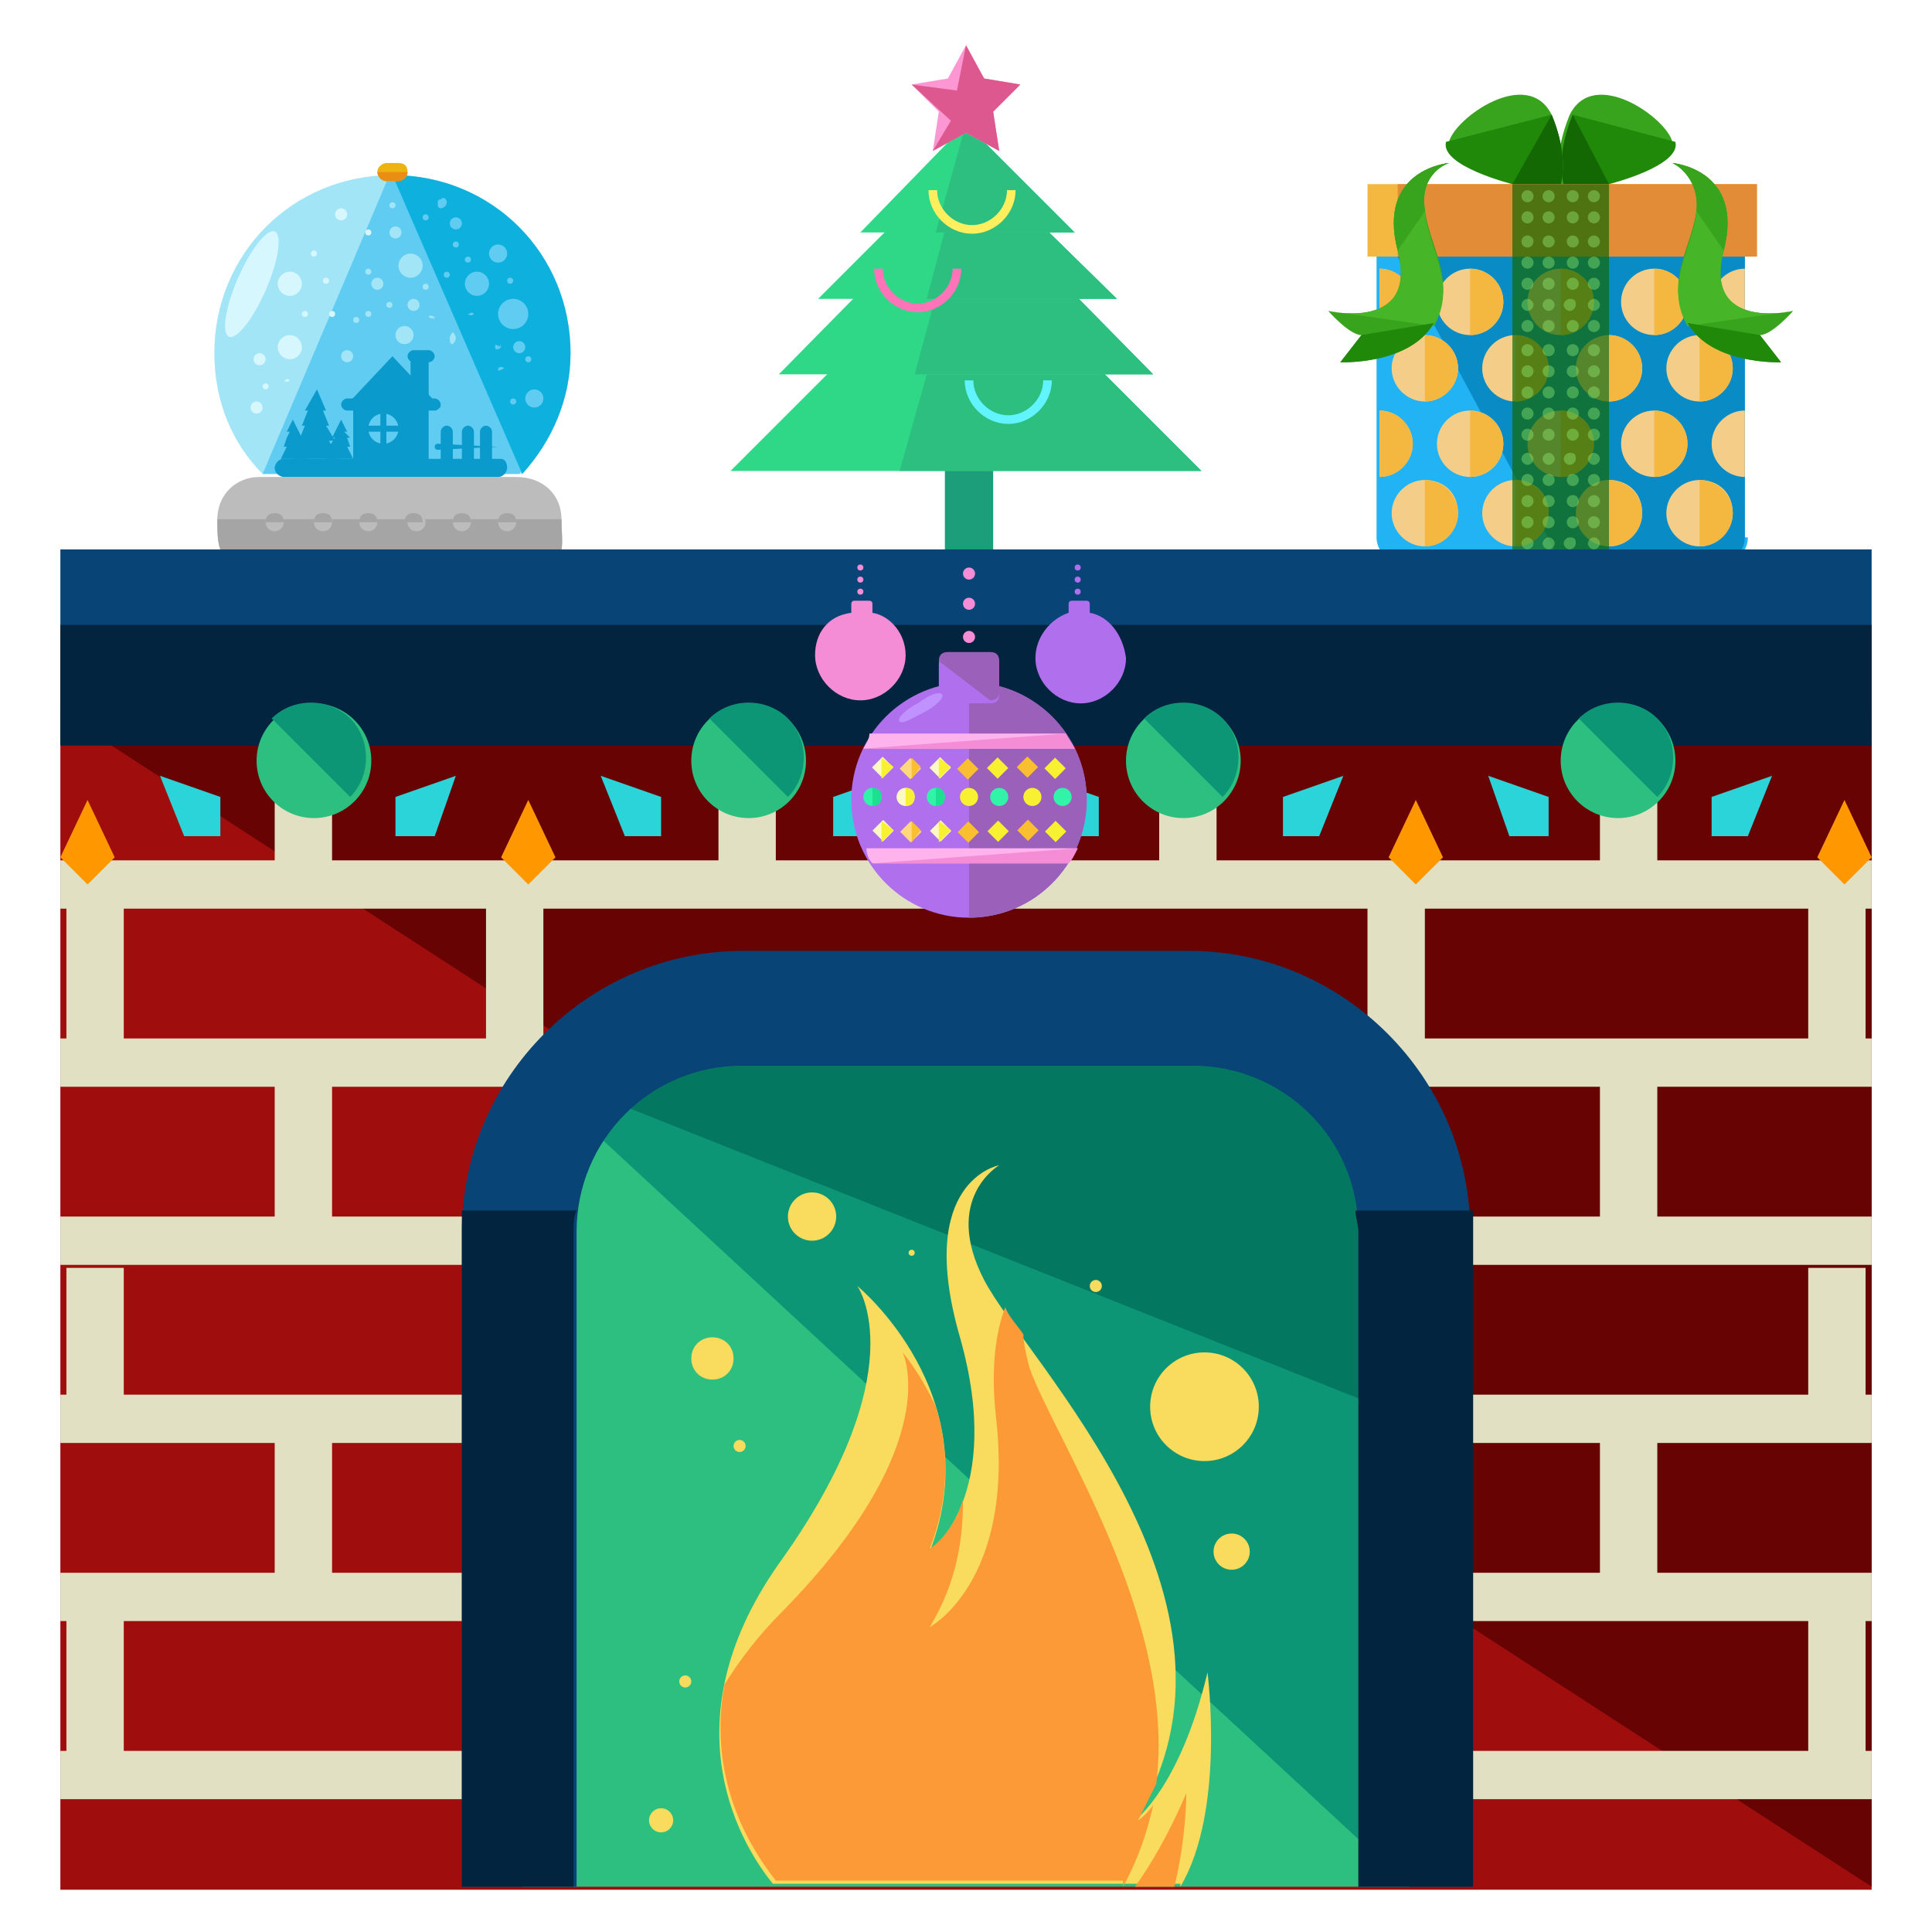 <?xml version="1.0" encoding="utf-8"?>
<!-- Generator: Adobe Illustrator 16.0.0, SVG Export Plug-In . SVG Version: 6.00 Build 0)  -->
<!DOCTYPE svg PUBLIC "-//W3C//DTD SVG 1.1//EN" "http://www.w3.org/Graphics/SVG/1.1/DTD/svg11.dtd">
<svg version="1.1" id="Layer_1" xmlns="http://www.w3.org/2000/svg" xmlns:xlink="http://www.w3.org/1999/xlink" x="0px" y="0px"
	 width="64px" height="64px" viewBox="0 0 64 64" enable-background="new 0 0 64 64" xml:space="preserve">
<g>
	<rect x="2" y="23.6" fill="#A00D0D" width="60" height="39"/>
	<polyline fill="#680303" points="2,23.6 62,23.6 62,62.5 	"/>
	<rect x="2" y="28.5" fill="#E2E0C3" width="60" height="1.6"/>
	<rect x="44.2" y="34.4" fill="#E2E0C3" width="17.8" height="1.6"/>
	<rect x="47.2" y="40.3" fill="#E2E0C3" width="14.8" height="1.6"/>
	<rect x="45.9" y="46.2" fill="#E2E0C3" width="16.1" height="1.6"/>
	<rect x="47.4" y="52.1" fill="#E2E0C3" width="14.6" height="1.6"/>
	<rect x="45.8" y="58" fill="#E2E0C3" width="16.2" height="1.6"/>
	<rect x="2" y="34.4" fill="#E2E0C3" width="17.8" height="1.6"/>
	<rect x="2" y="40.3" fill="#E2E0C3" width="13.7" height="1.6"/>
	<rect x="2" y="46.2" fill="#E2E0C3" width="14.4" height="1.6"/>
	<rect x="2" y="52.1" fill="#E2E0C3" width="15.5" height="1.6"/>
	<rect x="2" y="58" fill="#E2E0C3" width="15.7" height="1.6"/>
	<g>
		<g>
			<rect x="31.3" y="14.2" fill="#1B9E79" width="1.6" height="4.3"/>
			<g>
				<polygon fill="#2ED887" points="39.8,15.6 32,7.8 24.2,15.6 				"/>
				<polygon fill="#2CBF7F" points="39.8,15.6 32,7.8 29.8,15.6 				"/>
			</g>
			<g>
				<polygon fill="#2ED887" points="38.2,12.4 32,6.1 25.8,12.4 				"/>
				<polygon fill="#2CBF7F" points="38.2,12.4 32,6.1 30.3,12.4 				"/>
			</g>
			<g>
				<polygon fill="#2ED887" points="37,9.9 32,5 27.1,9.9 				"/>
				<polygon fill="#2CBF7F" points="37,9.9 32,5 30.7,9.9 				"/>
			</g>
			<g>
				<polygon fill="#2ED887" points="35.6,7.7 32,4.1 28.5,7.7 				"/>
				<polygon fill="#2CBF7F" points="35.6,7.7 32,4.1 31,7.7 				"/>
			</g>
			<path fill="#1B9E79" d="M34.5,18.6c0,0.2-1.1,0.1-2.5,0.1c-1.4,0-2.5,0.1-2.5-0.1c0-0.2,1.1-0.3,2.5-0.3
				C33.4,18.2,34.5,18.4,34.5,18.6z"/>
		</g>
		<polygon fill="#FC97D3" points="32,1.5 32.6,2.6 33.8,2.8 32.9,3.7 33.1,5 32,4.4 30.9,5 31.1,3.7 30.2,2.8 31.4,2.6 		"/>
		<polygon fill="#DD588E" points="32,1.5 32.6,2.6 33.8,2.8 32.9,3.7 33.1,5 32,4.4 30.9,5 31.5,4 30.2,2.8 31.7,3 		"/>
		<path fill="none" stroke="#FF73B9" stroke-width="0.286" stroke-miterlimit="10" d="M31.7,8.9c0,0.7-0.6,1.3-1.3,1.3
			c-0.7,0-1.3-0.6-1.3-1.3"/>
		<path fill="none" stroke="#FFEF5F" stroke-width="0.286" stroke-miterlimit="10" d="M33.5,6.3c0,0.7-0.6,1.3-1.3,1.3
			c-0.7,0-1.3-0.6-1.3-1.3"/>
		<path fill="none" stroke="#61F4FF" stroke-width="0.286" stroke-miterlimit="10" d="M34.7,12.6c0,0.7-0.6,1.3-1.3,1.3
			c-0.7,0-1.3-0.6-1.3-1.3"/>
	</g>
	<g>
		<g>
			<g>
				<g>
					<path fill="#38A31D" d="M53.2,6.1c0,0,2.4-0.6,2.2-1.4c-0.2-0.8-2.6-2.5-3.4-0.9c-0.7,1.7-0.2,2.6-0.2,2.6l1.5,0.1L53.2,6.1z"
						/>
					<path fill="#20890A" d="M52.1,3.8c-0.7,1.7-0.2,2.6-0.2,2.6l1.5,0.1l-0.1-0.4c0,0,2.4-0.6,2.2-1.4"/>
					<path fill="#136804" d="M52.1,3.8c-0.7,1.7-0.2,2.6-0.2,2.6l1.5,0.1l-0.1-0.4"/>
				</g>
				<g>
					<path fill="#38A31D" d="M50.2,6.1c0,0-2.4-0.6-2.2-1.4c0.2-0.8,2.6-2.5,3.4-0.9c0.7,1.7,0.2,2.6,0.2,2.6l-1.5,0.1L50.2,6.1z"/>
					<path fill="#20890A" d="M51.4,3.8c0.7,1.7,0.2,2.6,0.2,2.6l-1.5,0.1l0-0.4c0,0-2.4-0.6-2.2-1.4"/>
					<path fill="#136804" d="M51.4,3.8c0.7,1.7,0.2,2.6,0.2,2.6l-1.5,0.1l0-0.4"/>
				</g>
			</g>
			<g>
				<path fill="#21B3F4" d="M57.9,17.8c0,0.5-0.4,0.8-0.8,0.8H46.4c-0.5,0-0.8-0.4-0.8-0.8V7.2c0-0.5,0.4-0.8,0.8-0.8H57
					c0.5,0,0.8,0.4,0.8,0.8V17.8z"/>
				<path fill="#098CC6" d="M45.6,7.2c0-0.5,0.4-0.8,0.8-0.8H57c0.5,0,0.8,0.4,0.8,0.8v10.6c0,0.5-0.4,0.8-0.8,0.8h-5.3"/>
				<g>
					<g>
						<path fill="#F4CE89" d="M45.7,8.9c0.6,0,1.1,0.5,1.1,1.1c0,0.6-0.5,1.1-1.1,1.1"/>
						<circle fill="#F4CE89" cx="48.7" cy="10" r="1.1"/>
						<circle fill="#F4CE89" cx="51.7" cy="10" r="1.1"/>
						<circle fill="#F4CE89" cx="54.8" cy="10" r="1.1"/>
						<path fill="#F4CE89" d="M57.8,11.1c-0.6,0-1.1-0.5-1.1-1.1c0-0.6,0.5-1.1,1.1-1.1"/>
					</g>
					<g>
						<path fill="#F4B840" d="M45.7,8.9c0.6,0,1.1,0.5,1.1,1.1c0,0.6-0.5,1.1-1.1,1.1"/>
						<path fill="#F4B840" d="M48.7,8.9c0.6,0,1.1,0.5,1.1,1.1c0,0.6-0.5,1.1-1.1,1.1"/>
						<path fill="#F4B840" d="M51.7,8.9c0.6,0,1.1,0.5,1.1,1.1c0,0.6-0.5,1.1-1.1,1.1"/>
						<path fill="#F4B840" d="M54.8,8.9c0.6,0,1.1,0.5,1.1,1.1c0,0.6-0.5,1.1-1.1,1.1"/>
					</g>
				</g>
				<g>
					<g>
						<path fill="#F4CE89" d="M48.3,12.2c0,0.6-0.5,1.1-1.1,1.1s-1.1-0.5-1.1-1.1c0-0.6,0.5-1.1,1.1-1.1S48.3,11.6,48.3,12.2z"/>
						<path fill="#F4CE89" d="M51.3,12.2c0,0.6-0.5,1.1-1.1,1.1c-0.6,0-1.1-0.5-1.1-1.1c0-0.6,0.5-1.1,1.1-1.1
							C50.8,11.1,51.3,11.6,51.3,12.2z"/>
						<path fill="#F4CE89" d="M54.4,12.2c0,0.6-0.5,1.1-1.1,1.1c-0.6,0-1.1-0.5-1.1-1.1c0-0.6,0.5-1.1,1.1-1.1
							C53.9,11.1,54.4,11.6,54.4,12.2z"/>
						<path fill="#F4CE89" d="M57.4,12.2c0,0.6-0.5,1.1-1.1,1.1c-0.6,0-1.1-0.5-1.1-1.1c0-0.6,0.5-1.1,1.1-1.1
							C56.9,11.1,57.4,11.6,57.4,12.2z"/>
					</g>
					<g>
						<path fill="#F4B840" d="M47.2,11.1c0.6,0,1.1,0.5,1.1,1.1c0,0.6-0.5,1.1-1.1,1.1"/>
						<path fill="#F4B840" d="M50.2,11.1c0.6,0,1.1,0.5,1.1,1.1c0,0.6-0.5,1.1-1.1,1.1"/>
						<path fill="#F4B840" d="M53.3,11.1c0.6,0,1.1,0.5,1.1,1.1c0,0.6-0.5,1.1-1.1,1.1"/>
						<path fill="#F4B840" d="M56.3,11.1c0.6,0,1.1,0.5,1.1,1.1c0,0.6-0.5,1.1-1.1,1.1"/>
					</g>
				</g>
				<g>
					<g>
						<path fill="#F4CE89" d="M45.7,13.6c0.6,0,1.1,0.5,1.1,1.1c0,0.6-0.5,1.1-1.1,1.1"/>
						<circle fill="#F4CE89" cx="48.7" cy="14.7" r="1.1"/>
						<circle fill="#F4CE89" cx="51.7" cy="14.7" r="1.1"/>
						<circle fill="#F4CE89" cx="54.8" cy="14.7" r="1.1"/>
						<path fill="#F4CE89" d="M57.8,15.8c-0.6,0-1.1-0.5-1.1-1.1c0-0.6,0.5-1.1,1.1-1.1"/>
					</g>
					<g>
						<path fill="#F4B840" d="M45.7,13.6c0.6,0,1.1,0.5,1.1,1.1c0,0.6-0.5,1.1-1.1,1.1"/>
						<path fill="#F4B840" d="M48.7,13.6c0.6,0,1.1,0.5,1.1,1.1c0,0.6-0.5,1.1-1.1,1.1"/>
						<path fill="#F4B840" d="M51.7,13.6c0.6,0,1.1,0.5,1.1,1.1c0,0.6-0.5,1.1-1.1,1.1"/>
						<path fill="#F4B840" d="M54.8,13.6c0.6,0,1.1,0.5,1.1,1.1c0,0.6-0.5,1.1-1.1,1.1"/>
					</g>
				</g>
				<g>
					<g>
						<path fill="#F4CE89" d="M48.3,17c0,0.6-0.5,1.1-1.1,1.1s-1.1-0.5-1.1-1.1c0-0.6,0.5-1.1,1.1-1.1S48.3,16.3,48.3,17z"/>
						<path fill="#F4CE89" d="M51.3,17c0,0.6-0.5,1.1-1.1,1.1c-0.6,0-1.1-0.5-1.1-1.1c0-0.6,0.5-1.1,1.1-1.1
							C50.8,15.9,51.3,16.3,51.3,17z"/>
						<path fill="#F4CE89" d="M54.4,17c0,0.6-0.5,1.1-1.1,1.1c-0.6,0-1.1-0.5-1.1-1.1c0-0.6,0.5-1.1,1.1-1.1
							C53.9,15.9,54.4,16.3,54.4,17z"/>
						<path fill="#F4CE89" d="M57.4,17c0,0.6-0.5,1.1-1.1,1.1c-0.6,0-1.1-0.5-1.1-1.1c0-0.6,0.5-1.1,1.1-1.1
							C56.9,15.9,57.4,16.3,57.4,17z"/>
					</g>
					<g>
						<path fill="#F4B840" d="M47.2,15.9c0.6,0,1.1,0.5,1.1,1.1c0,0.6-0.5,1.1-1.1,1.1"/>
						<path fill="#F4B840" d="M50.2,15.9c0.6,0,1.1,0.5,1.1,1.1c0,0.6-0.5,1.1-1.1,1.1"/>
						<path fill="#F4B840" d="M53.3,15.9c0.6,0,1.1,0.5,1.1,1.1c0,0.6-0.5,1.1-1.1,1.1"/>
						<path fill="#F4B840" d="M56.3,15.9c0.6,0,1.1,0.5,1.1,1.1c0,0.6-0.5,1.1-1.1,1.1"/>
					</g>
				</g>
				<rect x="45.3" y="6.1" fill="#F4B840" width="12.9" height="2.4"/>
				<rect x="46.3" y="6.1" fill="#E28C37" width="11.9" height="2.4"/>
			</g>
			<rect x="50.1" y="6.1" opacity="0.7" fill="#136804" width="3.2" height="12.6"/>
			<g>
				<g>
					<path fill="#38A31D" d="M55.4,5.4c0,0,2.4,0.2,1.7,2.9c-0.7,2.7,2.3,2,2.3,2s-0.7,0.8-1.1,0.8l0.7,0.9c0,0-2.3,0.1-3.1-1.3
						c-0.8-1.4,0.2-2.6,0.3-3.8C56.4,5.7,55.4,5.4,55.4,5.4z"/>
					<path fill="#47B528" d="M55.9,10.8c-0.8-1.4,0.2-2.6,0.3-3.8c0.1-1.2-0.8-1.6-0.8-1.6s2.4,0.2,1.7,2.9c-0.7,2.7,2.3,2,2.3,2"/>
					<path fill="#38A31D" d="M56.2,7c0.1-1.2-0.8-1.6-0.8-1.6s2.4,0.2,1.7,2.9"/>
					<path fill="#20890A" d="M58.3,11.1l0.7,0.9c0,0-2.3,0.1-3.1-1.3"/>
				</g>
				<g>
					<path fill="#38A31D" d="M48,5.4c0,0-2.4,0.2-1.7,2.9c0.7,2.7-2.3,2-2.3,2s0.7,0.8,1.1,0.8l-0.7,0.9c0,0,2.3,0.1,3.1-1.3
						c0.8-1.4-0.2-2.6-0.3-3.8C47,5.7,48,5.4,48,5.4z"/>
					<path fill="#47B528" d="M47.5,10.8c0.8-1.4-0.2-2.6-0.3-3.8C47,5.7,48,5.4,48,5.4s-2.4,0.2-1.7,2.9c0.7,2.7-2.3,2-2.3,2"/>
					<path fill="#38A31D" d="M47.2,7C47,5.7,48,5.4,48,5.4s-2.4,0.2-1.7,2.9"/>
					<path fill="#20890A" d="M45.1,11.1l-0.7,0.9c0,0,2.3,0.1,3.1-1.3"/>
				</g>
			</g>
		</g>
		<g opacity="0.4">
			<g>
				<circle fill="#91ED77" cx="50.6" cy="6.5" r="0.2"/>
				<circle fill="#91ED77" cx="51.3" cy="6.5" r="0.2"/>
				<circle fill="#91ED77" cx="52.1" cy="6.5" r="0.2"/>
				<circle fill="#91ED77" cx="52.8" cy="6.5" r="0.2"/>
			</g>
			<g>
				<circle fill="#91ED77" cx="50.6" cy="7.2" r="0.2"/>
				<circle fill="#91ED77" cx="51.3" cy="7.2" r="0.2"/>
				<circle fill="#91ED77" cx="52.1" cy="7.2" r="0.2"/>
				<circle fill="#91ED77" cx="52.8" cy="7.2" r="0.2"/>
			</g>
			<g>
				<circle fill="#91ED77" cx="50.6" cy="8" r="0.2"/>
				<circle fill="#91ED77" cx="51.3" cy="8" r="0.2"/>
				<circle fill="#91ED77" cx="52.1" cy="8" r="0.2"/>
				<circle fill="#91ED77" cx="52.8" cy="8" r="0.2"/>
			</g>
			<g>
				<circle fill="#91ED77" cx="50.6" cy="8.7" r="0.2"/>
				<circle fill="#91ED77" cx="51.3" cy="8.7" r="0.2"/>
				<circle fill="#91ED77" cx="52.1" cy="8.7" r="0.2"/>
				<circle fill="#91ED77" cx="52.8" cy="8.7" r="0.2"/>
			</g>
			<g>
				<circle fill="#91ED77" cx="50.6" cy="9.4" r="0.2"/>
				<circle fill="#91ED77" cx="51.3" cy="9.4" r="0.2"/>
				<circle fill="#91ED77" cx="52.1" cy="9.4" r="0.2"/>
				<circle fill="#91ED77" cx="52.8" cy="9.4" r="0.2"/>
			</g>
			<g>
				<path fill="#91ED77" d="M50.8,10.1c0,0.1-0.1,0.2-0.2,0.2c-0.1,0-0.2-0.1-0.2-0.2c0-0.1,0.1-0.2,0.2-0.2
					C50.7,9.9,50.8,10,50.8,10.1z"/>
				<path fill="#91ED77" d="M51.5,10.1c0,0.1-0.1,0.2-0.2,0.2c-0.1,0-0.2-0.1-0.2-0.2c0-0.1,0.1-0.2,0.2-0.2
					C51.4,9.9,51.5,10,51.5,10.1z"/>
				<path fill="#91ED77" d="M52.2,10.1c0,0.1-0.1,0.2-0.2,0.2c-0.1,0-0.2-0.1-0.2-0.2c0-0.1,0.1-0.2,0.2-0.2
					C52.2,9.9,52.2,10,52.2,10.1z"/>
				<path fill="#91ED77" d="M53,10.1c0,0.1-0.1,0.2-0.2,0.2s-0.2-0.1-0.2-0.2c0-0.1,0.1-0.2,0.2-0.2S53,10,53,10.1z"/>
			</g>
			<g>
				<circle fill="#91ED77" cx="50.6" cy="10.8" r="0.2"/>
				<circle fill="#91ED77" cx="51.3" cy="10.8" r="0.2"/>
				<circle fill="#91ED77" cx="52.1" cy="10.8" r="0.2"/>
				<circle fill="#91ED77" cx="52.8" cy="10.8" r="0.2"/>
			</g>
			<g>
				<circle fill="#91ED77" cx="50.6" cy="11.6" r="0.2"/>
				<circle fill="#91ED77" cx="51.3" cy="11.6" r="0.2"/>
				<circle fill="#91ED77" cx="52.1" cy="11.6" r="0.2"/>
				<circle fill="#91ED77" cx="52.8" cy="11.6" r="0.2"/>
			</g>
			<g>
				<circle fill="#91ED77" cx="50.6" cy="12.3" r="0.2"/>
				<circle fill="#91ED77" cx="51.3" cy="12.3" r="0.2"/>
				<circle fill="#91ED77" cx="52.1" cy="12.3" r="0.2"/>
				<circle fill="#91ED77" cx="52.8" cy="12.3" r="0.2"/>
			</g>
			<g>
				<circle fill="#91ED77" cx="50.6" cy="13" r="0.2"/>
				<circle fill="#91ED77" cx="51.3" cy="13" r="0.2"/>
				<circle fill="#91ED77" cx="52.1" cy="13" r="0.2"/>
				<circle fill="#91ED77" cx="52.8" cy="13" r="0.2"/>
			</g>
			<g>
				<circle fill="#91ED77" cx="50.6" cy="13.7" r="0.2"/>
				<circle fill="#91ED77" cx="51.3" cy="13.7" r="0.2"/>
				<circle fill="#91ED77" cx="52.1" cy="13.7" r="0.2"/>
				<circle fill="#91ED77" cx="52.8" cy="13.7" r="0.2"/>
			</g>
			<g>
				<circle fill="#91ED77" cx="50.6" cy="14.4" r="0.2"/>
				<circle fill="#91ED77" cx="51.3" cy="14.4" r="0.2"/>
				<circle fill="#91ED77" cx="52.1" cy="14.4" r="0.2"/>
				<circle fill="#91ED77" cx="52.8" cy="14.4" r="0.2"/>
			</g>
			<g>
				<path fill="#91ED77" d="M50.8,15.2c0,0.1-0.1,0.2-0.2,0.2c-0.1,0-0.2-0.1-0.2-0.2c0-0.1,0.1-0.2,0.2-0.2
					C50.7,15,50.8,15.1,50.8,15.2z"/>
				<path fill="#91ED77" d="M51.5,15.2c0,0.1-0.1,0.2-0.2,0.2c-0.1,0-0.2-0.1-0.2-0.2c0-0.1,0.1-0.2,0.2-0.2
					C51.4,15,51.5,15.1,51.5,15.2z"/>
				<path fill="#91ED77" d="M52.2,15.2c0,0.1-0.1,0.2-0.2,0.2c-0.1,0-0.2-0.1-0.2-0.2c0-0.1,0.1-0.2,0.2-0.2
					C52.2,15,52.2,15.1,52.2,15.2z"/>
				<path fill="#91ED77" d="M53,15.2c0,0.1-0.1,0.2-0.2,0.2s-0.2-0.1-0.2-0.2c0-0.1,0.1-0.2,0.2-0.2S53,15.1,53,15.2z"/>
			</g>
			<g>
				<circle fill="#91ED77" cx="50.6" cy="15.9" r="0.2"/>
				<circle fill="#91ED77" cx="51.3" cy="15.9" r="0.2"/>
				<circle fill="#91ED77" cx="52.1" cy="15.9" r="0.2"/>
				<circle fill="#91ED77" cx="52.8" cy="15.9" r="0.2"/>
			</g>
			<g>
				<circle fill="#91ED77" cx="50.6" cy="16.6" r="0.2"/>
				<circle fill="#91ED77" cx="51.3" cy="16.6" r="0.2"/>
				<circle fill="#91ED77" cx="52.1" cy="16.6" r="0.2"/>
				<circle fill="#91ED77" cx="52.8" cy="16.6" r="0.2"/>
			</g>
			<g>
				<circle fill="#91ED77" cx="50.6" cy="17.3" r="0.2"/>
				<circle fill="#91ED77" cx="51.3" cy="17.3" r="0.2"/>
				<circle fill="#91ED77" cx="52.1" cy="17.3" r="0.2"/>
				<circle fill="#91ED77" cx="52.8" cy="17.3" r="0.2"/>
			</g>
			<g>
				<path fill="#91ED77" d="M50.8,18c0,0.1-0.1,0.2-0.2,0.2c-0.1,0-0.2-0.1-0.2-0.2c0-0.1,0.1-0.2,0.2-0.2
					C50.7,17.8,50.8,17.9,50.8,18z"/>
				<path fill="#91ED77" d="M51.5,18c0,0.1-0.1,0.2-0.2,0.2c-0.1,0-0.2-0.1-0.2-0.2c0-0.1,0.1-0.2,0.2-0.2
					C51.4,17.8,51.5,17.9,51.5,18z"/>
				<path fill="#91ED77" d="M52.2,18c0,0.1-0.1,0.2-0.2,0.2c-0.1,0-0.2-0.1-0.2-0.2c0-0.1,0.1-0.2,0.2-0.2
					C52.2,17.8,52.2,17.9,52.2,18z"/>
				<path fill="#91ED77" d="M53,18c0,0.1-0.1,0.2-0.2,0.2s-0.2-0.1-0.2-0.2c0-0.1,0.1-0.2,0.2-0.2S53,17.9,53,18z"/>
			</g>
		</g>
	</g>
	<g>
		<path fill="#A1E5F7" d="M17.3,15.7c1-1.1,1.6-2.5,1.6-4c0-3.3-2.6-5.9-5.9-5.9c-3.3,0-5.9,2.6-5.9,5.9c0,1.6,0.6,3,1.6,4H17.3z"/>
		<path fill="#61CCF2" d="M8.7,15.7h8.5c1-1.1,1.6-2.5,1.6-4c0-3.3-2.6-5.9-5.9-5.9"/>
		<path fill="#BCBCBC" d="M18.6,17.2c0,0.8,0.2,1.4-0.6,1.4h-10c-0.8,0-0.8-0.6-0.8-1.4l0,0c0-0.8,0.6-1.4,1.4-1.4h8.5
			C18,15.8,18.6,16.4,18.6,17.2L18.6,17.2z"/>
		<path fill="#A5A5A5" d="M18.6,17.2L18.6,17.2c0,0.8,0.2,1.4-0.6,1.4h-10c-0.8,0-0.8-0.6-0.8-1.4l0,0"/>
		<circle fill="#D7F7FF" cx="9.6" cy="9.4" r="0.4"/>
		<circle fill="#D7F7FF" cx="10.4" cy="8.4" r="0.1"/>
		<circle fill="#D7F7FF" cx="9.6" cy="11.5" r="0.4"/>
		<circle fill="#D7F7FF" cx="11" cy="10.4" r="0.1"/>
		<circle fill="#D7F7FF" cx="10.1" cy="10.4" r="0.1"/>
		<circle fill="#D7F7FF" cx="10.8" cy="9.3" r="0.1"/>
		<circle fill="#D7F7FF" cx="12.2" cy="7.7" r="0.1"/>
		<circle fill="#D7F7FF" cx="11.3" cy="7.1" r="0.2"/>
		<circle fill="#D7F7FF" cx="8.8" cy="12.8" r="0.1"/>
		<path fill="#D7F7FF" d="M9.6,12.6C9.6,12.7,9.6,12.7,9.6,12.6c-0.1,0.1-0.2,0-0.2,0C9.5,12.6,9.5,12.5,9.6,12.6
			C9.6,12.5,9.6,12.6,9.6,12.6z"/>
		<circle fill="#D7F7FF" cx="8.5" cy="13.5" r="0.2"/>
		<circle fill="#D7F7FF" cx="8.6" cy="11.9" r="0.2"/>
		
			<ellipse transform="matrix(-0.917 -0.4 0.4 -0.917 12.246 21.483)" fill="#D7F7FF" cx="8.4" cy="9.5" rx="0.5" ry="1.9"/>
		<path fill="#0EB1DD" d="M17.3,15.7c1-1.1,1.6-2.5,1.6-4c0-3.3-2.6-5.9-5.9-5.9"/>
		<circle fill="#A1E5F7" cx="12.5" cy="9.4" r="0.2"/>
		<circle fill="#A1E5F7" cx="12.2" cy="10.4" r="0.1"/>
		<circle fill="#A1E5F7" cx="13.6" cy="8.8" r="0.4"/>
		<path fill="#A1E5F7" d="M15.1,11.2c0,0.1-0.1,0.2-0.1,0.2c-0.1,0-0.1-0.1-0.1-0.2c0-0.1,0.1-0.2,0.1-0.2
			C15.1,11.1,15.1,11.2,15.1,11.2z"/>
		<circle fill="#A1E5F7" cx="12.2" cy="9" r="0.1"/>
		<circle fill="#A1E5F7" cx="11.8" cy="10.6" r="0.1"/>
		<circle fill="#A1E5F7" cx="11.5" cy="11.8" r="0.2"/>
		<circle fill="#A1E5F7" cx="13.7" cy="10.1" r="0.2"/>
		<circle fill="#A1E5F7" cx="13.1" cy="7.7" r="0.2"/>
		<circle fill="#A1E5F7" cx="13" cy="6.8" r="0.1"/>
		<circle fill="#A1E5F7" cx="12.9" cy="10.1" r="0.1"/>
		<circle fill="#A1E5F7" cx="13.4" cy="11.1" r="0.3"/>
		<path fill="#A1E5F7" d="M14.4,10.5C14.4,10.6,14.3,10.6,14.4,10.5c-0.1,0.1-0.2,0-0.2,0C14.2,10.5,14.2,10.4,14.4,10.5
			C14.3,10.4,14.4,10.5,14.4,10.5z"/>
		<circle fill="#A1E5F7" cx="14.1" cy="9.5" r="0.1"/>
		<g>
			<rect x="11.7" y="13.4" fill="#0A9ACC" width="2.5" height="2"/>
			<path fill="#0A9ACC" d="M14.6,13.4c0,0.1-0.1,0.2-0.2,0.2h-2.9c-0.1,0-0.2-0.1-0.2-0.2l0,0c0-0.1,0.1-0.2,0.2-0.2h2.9
				C14.5,13.2,14.6,13.3,14.6,13.4L14.6,13.4z"/>
		</g>
		<circle fill="#61CCF2" cx="15.1" cy="8.1" r="0.1"/>
		<circle fill="#61CCF2" cx="15.8" cy="9.4" r="0.4"/>
		<path fill="#61CCF2" d="M16.6,11.5C16.6,11.5,16.5,11.6,16.6,11.5c-0.1,0.1-0.2,0.1-0.2,0C16.4,11.4,16.4,11.4,16.6,11.5
			C16.5,11.4,16.6,11.4,16.6,11.5z"/>
		<path fill="#61CCF2" d="M16.7,12.2C16.7,12.3,16.7,12.3,16.7,12.2c-0.2,0.1-0.2,0.1-0.2,0C16.5,12.2,16.6,12.1,16.7,12.2
			C16.7,12.1,16.7,12.2,16.7,12.2z"/>
		<circle fill="#61CCF2" cx="17.5" cy="11.9" r="0.1"/>
		<circle fill="#61CCF2" cx="17.7" cy="13.2" r="0.3"/>
		<circle fill="#61CCF2" cx="17" cy="13.3" r="0.1"/>
		<path fill="#61CCF2" d="M15.7,10.4C15.7,10.5,15.7,10.5,15.7,10.4c-0.1,0.1-0.2,0-0.2,0C15.6,10.4,15.6,10.3,15.7,10.4
			C15.7,10.3,15.7,10.4,15.7,10.4z"/>
		<circle fill="#61CCF2" cx="17" cy="10.4" r="0.5"/>
		<circle fill="#61CCF2" cx="17.2" cy="11.5" r="0.2"/>
		<circle fill="#61CCF2" cx="14.8" cy="9.1" r="0.1"/>
		<circle fill="#61CCF2" cx="14.1" cy="7.2" r="0.1"/>
		<circle fill="#61CCF2" cx="15.5" cy="8.6" r="0.1"/>
		<circle fill="#61CCF2" cx="16.9" cy="9.3" r="0.1"/>
		<circle fill="#61CCF2" cx="16.5" cy="8.4" r="0.3"/>
		<ellipse fill="#61CCF2" cx="18" cy="10.2" rx="0" ry="0.2"/>
		<circle fill="#61CCF2" cx="15.1" cy="7.4" r="0.2"/>
		<path fill="#61CCF2" d="M14.8,6.7c0,0.1-0.1,0.2-0.2,0.2c-0.1,0-0.1-0.1-0.1-0.2c0-0.1,0.1-0.1,0.1-0.1
			C14.7,6.5,14.8,6.6,14.8,6.7z"/>
		<path fill="#EDB311" d="M13.5,5.7c0,0.2-0.2,0.3-0.3,0.3h-0.4c-0.2,0-0.3-0.2-0.3-0.3l0,0c0-0.2,0.2-0.3,0.3-0.3h0.4
			C13.4,5.4,13.5,5.5,13.5,5.7L13.5,5.7z"/>
		<path fill="#EA8D13" d="M13.5,5.7L13.5,5.7c0,0.2-0.2,0.3-0.3,0.3h-0.4c-0.2,0-0.3-0.2-0.3-0.3l0,0"/>
		<path fill="#0A9ACC" d="M16.8,15.5c0,0.1-0.1,0.3-0.3,0.3H9.4c-0.1,0-0.3-0.1-0.3-0.3l0,0c0-0.1,0.1-0.3,0.3-0.3h7.2
			C16.7,15.2,16.8,15.3,16.8,15.5L16.8,15.5z"/>
		<polygon fill="#0A9ACC" points="14.6,13.5 13,13.4 11.4,13.5 13,11.8 		"/>
		<path fill="#0A9ACC" d="M15,15.3c0,0.1-0.1,0.2-0.2,0.2l0,0c-0.1,0-0.2-0.1-0.2-0.2v-1c0-0.1,0.1-0.2,0.2-0.2l0,0
			c0.1,0,0.2,0.1,0.2,0.2V15.3z"/>
		<path fill="#0A9ACC" d="M15.7,15.3c0,0.1-0.1,0.2-0.2,0.2l0,0c-0.1,0-0.2-0.1-0.2-0.2v-1c0-0.1,0.1-0.2,0.2-0.2l0,0
			c0.1,0,0.2,0.1,0.2,0.2V15.3z"/>
		<path fill="#0A9ACC" d="M16.3,15.3c0,0.1-0.1,0.2-0.2,0.2l0,0c-0.1,0-0.2-0.1-0.2-0.2v-1c0-0.1,0.1-0.2,0.2-0.2l0,0
			c0.1,0,0.2,0.1,0.2,0.2V15.3z"/>
		<path fill="#0A9ACC" d="M16.5,14.8C16.5,14.8,16.5,14.8,16.5,14.8l-2,0.1c0,0-0.1,0-0.1-0.1l0,0c0,0,0-0.1,0.1-0.1L16.5,14.8
			C16.5,14.7,16.5,14.7,16.5,14.8L16.5,14.8z"/>
		<circle fill="#61CCF2" cx="12.7" cy="14.2" r="0.5"/>
		<rect x="12.6" y="13.4" fill="#0A9ACC" width="0.2" height="1.7"/>
		<rect x="11.8" y="14.1" fill="#0A9ACC" width="1.7" height="0.2"/>
		<rect x="13.6" y="11.8" fill="#0A9ACC" width="0.6" height="1.8"/>
		<path fill="#0A9ACC" d="M14.4,11.8c0,0.1-0.1,0.2-0.2,0.2h-0.5c-0.1,0-0.2-0.1-0.2-0.2l0,0c0-0.1,0.1-0.2,0.2-0.2h0.5
			C14.3,11.6,14.4,11.7,14.4,11.8L14.4,11.8z"/>
		<polygon fill="#0A9ACC" points="10.9,14.6 11.1,14.6 10.8,14.1 10.9,14.1 10.7,13.6 10.8,13.6 10.5,12.9 10.1,13.6 10.2,13.6 
			10,14.1 10.1,14.1 9.9,14.6 10,14.6 9.7,15.2 10.2,15.2 11.2,15.2 		"/>
		<polygon fill="#0A9ACC" points="10,14.8 10.1,14.8 10,14.5 10,14.5 9.9,14.3 9.9,14.3 9.7,13.9 9.5,14.3 9.6,14.3 9.5,14.5 
			9.5,14.5 9.4,14.8 9.5,14.8 9.3,15.2 9.6,15.2 10.2,15.2 		"/>
		<polygon fill="#0A9ACC" points="11.5,14.8 11.6,14.8 11.5,14.5 11.6,14.5 11.4,14.3 11.5,14.3 11.3,13.9 11.1,14.3 11.1,14.3 
			11,14.5 11.1,14.5 10.9,14.8 11,14.8 10.8,15.2 11.2,15.2 11.7,15.2 		"/>
		<g>
			<g>
				<circle fill="#BCBCBC" cx="9.1" cy="17.3" r="0.3"/>
				<path fill="#A5A5A5" d="M8.8,17.3c0-0.2,0.1-0.3,0.3-0.3s0.3,0.1,0.3,0.3"/>
			</g>
			<g>
				<circle fill="#BCBCBC" cx="10.7" cy="17.3" r="0.3"/>
				<path fill="#A5A5A5" d="M10.4,17.3c0-0.2,0.1-0.3,0.3-0.3s0.3,0.1,0.3,0.3"/>
			</g>
			<g>
				<circle fill="#BCBCBC" cx="12.2" cy="17.3" r="0.3"/>
				<path fill="#A5A5A5" d="M11.9,17.3c0-0.2,0.1-0.3,0.3-0.3s0.3,0.1,0.3,0.3"/>
			</g>
			<g>
				<circle fill="#BCBCBC" cx="13.8" cy="17.3" r="0.3"/>
				<path fill="#A5A5A5" d="M13.4,17.3c0-0.2,0.1-0.3,0.3-0.3s0.3,0.1,0.3,0.3"/>
			</g>
			<g>
				<circle fill="#BCBCBC" cx="15.3" cy="17.3" r="0.3"/>
				<path fill="#A5A5A5" d="M15,17.3c0-0.2,0.1-0.3,0.3-0.3s0.3,0.1,0.3,0.3"/>
			</g>
			<g>
				<circle fill="#BCBCBC" cx="16.8" cy="17.3" r="0.3"/>
				<path fill="#A5A5A5" d="M16.5,17.3c0-0.2,0.1-0.3,0.3-0.3s0.3,0.1,0.3,0.3"/>
			</g>
		</g>
	</g>
	<g>
		<rect x="9.1" y="23.6" fill="#E2E0C3" width="1.9" height="5.4"/>
		<rect x="23.8" y="23.6" fill="#E2E0C3" width="1.9" height="5.4"/>
		<rect x="38.4" y="23.6" fill="#E2E0C3" width="1.9" height="5.4"/>
		<rect x="53" y="23.6" fill="#E2E0C3" width="1.9" height="5.4"/>
	</g>
	<g>
		<rect x="16.1" y="29.8" fill="#E2E0C3" width="1.9" height="5.4"/>
		<rect x="2.2" y="29.8" fill="#E2E0C3" width="1.9" height="5.4"/>
		<rect x="45.3" y="29.8" fill="#E2E0C3" width="1.9" height="5.4"/>
		<rect x="59.9" y="29.8" fill="#E2E0C3" width="1.9" height="5.4"/>
	</g>
	<g>
		<rect x="9.1" y="35.7" fill="#E2E0C3" width="1.9" height="5.4"/>
		<rect x="53" y="35.7" fill="#E2E0C3" width="1.9" height="5.4"/>
	</g>
	<g>
		<rect x="16.1" y="42" fill="#E2E0C3" width="1.9" height="5.4"/>
		<rect x="2.2" y="42" fill="#E2E0C3" width="1.9" height="5.4"/>
		<rect x="45.3" y="42" fill="#E2E0C3" width="1.9" height="5.4"/>
		<rect x="59.9" y="42" fill="#E2E0C3" width="1.9" height="5.4"/>
	</g>
	<g>
		<rect x="9.1" y="46.8" fill="#E2E0C3" width="1.9" height="5.4"/>
		<rect x="53" y="46.8" fill="#E2E0C3" width="1.9" height="5.4"/>
	</g>
	<g>
		<rect x="16.1" y="53" fill="#E2E0C3" width="1.9" height="5.4"/>
		<rect x="2.2" y="53" fill="#E2E0C3" width="1.9" height="5.4"/>
		<rect x="45.3" y="53" fill="#E2E0C3" width="1.9" height="5.4"/>
		<rect x="59.9" y="53" fill="#E2E0C3" width="1.9" height="5.4"/>
	</g>
	<rect x="17.3" y="35.3" fill="#2CBF7F" width="29.4" height="27.2"/>
	<polyline fill="#0C9675" points="17.3,35.3 46.7,35.3 46.7,62.5 	"/>
	<polyline fill="#047761" points="17.3,35.3 46.7,35.3 46.7,47 	"/>
	<g>
		<path fill="#084475" d="M48.7,62.5H45V40.8c0-3.1-2.5-5.5-5.5-5.5H24.6c-3.1,0-5.5,2.5-5.5,5.5v21.7h-3.8V40.8
			c0-5.1,4.2-9.3,9.3-9.3h14.8c5.1,0,9.3,4.2,9.3,9.3V62.5z"/>
	</g>
	<rect x="2" y="18.2" fill="#084475" width="60" height="6.4"/>
	<rect x="2" y="20.7" fill="#02243E" width="60" height="4"/>
	<path fill="#F9DB5D" d="M39.1,62.5c1.5-2.5,0.9-7.1,0.9-7.1c-0.9,3.8-2.4,4.9-2.4,4.9c4.5-7.2-3.6-15.2-5-17.9s0.5-3.8,0.5-3.8
		s-2.8,0.5-1.3,5.7c1.5,5.3-1,7.1-1,7.1c2-5.2-2.4-8.8-2.4-8.8s2,2.8-2.6,9.2c-3.8,5.4-1.1,9.5-0.2,10.6H39.1z"/>
	<g>
		<path fill="#FC9A38" d="M37.2,62.5c0.5-0.9,0.8-1.8,1-2.7c-0.3,0.4-0.5,0.5-0.5,0.5c0.2-0.4,0.4-0.8,0.6-1.2
			c0.7-5.5-3.4-11.5-4.2-13.8c-0.1-0.4-0.2-0.8-0.2-1.1c-0.2-0.3-0.5-0.6-0.6-0.9c-0.3,0.8-0.5,2-0.3,3.7c0.6,5.4-2.2,6.9-2.2,6.9
			c0.9-1.5,1.1-2.9,1.1-4.2c-0.4,1.2-1.1,1.6-1.1,1.6c0.7-1.8,0.6-3.4,0.2-4.7c-0.5-1.1-1.1-1.8-1.1-1.8s1.5,3-4,8.6
			c-0.8,0.8-1.4,1.6-1.9,2.4c-0.6,3.3,1,5.6,1.7,6.5H37.2z"/>
		<path fill="#FC9A38" d="M39.3,59.4c-0.6,1.4-1.2,2.4-1.7,3.1h1.3C39.3,60.9,39.3,59.4,39.3,59.4z"/>
	</g>
	<g>
		<path fill="#02243E" d="M15.3,40.1c0,0.2,0,0.5,0,0.7v21.7H19V40.8c0-0.2,0-0.5,0.1-0.7H15.3z"/>
		<path fill="#02243E" d="M44.9,40.1c0,0.2,0.1,0.5,0.1,0.7v21.7h3.8V40.8c0-0.2,0-0.5,0-0.7H44.9z"/>
	</g>
	<g>
		<g>
			<circle fill="#2CBF7F" cx="10.4" cy="25.2" r="1.9"/>
			<path fill="#0C9675" d="M9,23.8c0.7-0.7,1.9-0.7,2.6,0c0.7,0.7,0.7,1.9,0,2.6"/>
		</g>
		<g>
			<circle fill="#2CBF7F" cx="24.8" cy="25.2" r="1.9"/>
			<path fill="#0C9675" d="M23.5,23.8c0.7-0.7,1.9-0.7,2.6,0c0.7,0.7,0.7,1.9,0,2.6"/>
		</g>
		<g>
			<circle fill="#2CBF7F" cx="39.2" cy="25.2" r="1.9"/>
			<path fill="#0C9675" d="M37.9,23.8c0.7-0.7,1.9-0.7,2.6,0c0.7,0.7,0.7,1.9,0,2.6"/>
		</g>
		<g>
			<circle fill="#2CBF7F" cx="53.6" cy="25.2" r="1.9"/>
			<path fill="#0C9675" d="M52.3,23.8c0.7-0.7,1.9-0.7,2.6,0c0.7,0.7,0.7,1.9,0,2.6"/>
		</g>
	</g>
	<g>
		<polygon fill="#FF9700" points="18.4,28.4 17.5,29.3 16.6,28.4 17.5,26.5 		"/>
		<g>
			<polygon fill="#2BD4D8" points="14.4,27.7 13.1,27.7 13.1,26.4 15.1,25.7 			"/>
			<polygon fill="#2BD4D8" points="20.7,27.7 21.9,27.7 21.9,26.4 19.9,25.7 			"/>
		</g>
	</g>
	<g>
		<polygon fill="#FF9700" points="3.8,28.4 2.9,29.3 2,28.4 2.9,26.5 		"/>
		<g>
			<polygon fill="#2BD4D8" points="6.1,27.7 7.3,27.7 7.3,26.4 5.3,25.7 			"/>
		</g>
	</g>
	<g>
		<polygon fill="#FF9700" points="32.9,28.4 32,29.3 31.1,28.4 32,26.5 		"/>
		<g>
			<polygon fill="#2BD4D8" points="28.8,27.7 27.6,27.7 27.6,26.4 29.6,25.7 			"/>
			<polygon fill="#2BD4D8" points="35.2,27.7 36.4,27.7 36.4,26.4 34.4,25.7 			"/>
		</g>
	</g>
	<g>
		<polygon fill="#FF9700" points="47.8,28.4 46.9,29.3 46,28.4 46.9,26.5 		"/>
		<g>
			<polygon fill="#2BD4D8" points="43.7,27.7 42.5,27.7 42.5,26.4 44.5,25.7 			"/>
			<polygon fill="#2BD4D8" points="50,27.7 51.3,27.7 51.3,26.4 49.3,25.7 			"/>
		</g>
	</g>
	<g>
		<polygon fill="#FF9700" points="62,28.4 61.1,29.3 60.2,28.4 61.1,26.5 		"/>
		<g>
			<polygon fill="#2BD4D8" points="57.9,27.7 56.7,27.7 56.7,26.4 58.7,25.7 			"/>
		</g>
	</g>
	<g>
		<g>
			<circle fill="#B070ED" cx="32.1" cy="26.5" r="3.9"/>
			<path fill="#9B60BA" d="M32.1,22.6c2.1,0,3.9,1.7,3.9,3.9c0,2.1-1.7,3.9-3.9,3.9"/>
			<g>
				<path fill="#FFB3ED" d="M28.6,24.8h7c-0.1-0.2-0.2-0.3-0.3-0.5h-6.5C28.8,24.5,28.7,24.6,28.6,24.8z"/>
				<path fill="#F48CD6" d="M28.6,24.8h7c-0.1-0.2-0.2-0.3-0.3-0.5"/>
				<path fill="#FFB3ED" d="M28.9,28.6h6.5c0.1-0.1,0.2-0.3,0.3-0.5h-7C28.7,28.3,28.8,28.5,28.9,28.6z"/>
				<path fill="#F48CD6" d="M28.9,28.6h6.5c0.1-0.1,0.2-0.3,0.3-0.5"/>
			</g>
			<g>
				<g>
					
						<rect x="33.8" y="25.2" transform="matrix(0.706 -0.708 0.708 0.706 -8.024 31.552)" fill="#F9BF30" width="0.5" height="0.5"/>
					<g>
						
							<rect x="29" y="25.2" transform="matrix(0.707 -0.707 0.707 0.707 -9.434 28.108)" fill="#FCF9C3" width="0.5" height="0.5"/>
						
							<rect x="29.9" y="25.2" transform="matrix(0.707 -0.707 0.707 0.707 -9.154 28.785)" fill="#FFD77D" width="0.5" height="0.5"/>
						
							<rect x="30.9" y="25.2" transform="matrix(0.707 -0.707 0.707 0.707 -8.873 29.463)" fill="#FCF9C3" width="0.5" height="0.5"/>
						<polyline fill="#F7F131" points="29.2,25.1 29.6,25.4 29.2,25.8 						"/>
						<polyline fill="#F9BF30" points="30.2,25.1 30.5,25.4 30.2,25.8 						"/>
						<polyline fill="#F7F131" points="31.1,25.1 31.5,25.4 31.1,25.8 						"/>
						
							<rect x="31.8" y="25.2" transform="matrix(0.706 -0.708 0.708 0.706 -8.587 30.196)" fill="#F9BF30" width="0.5" height="0.5"/>
						
							<rect x="32.8" y="25.2" transform="matrix(0.707 -0.707 0.707 0.707 -8.313 30.816)" fill="#F7F131" width="0.5" height="0.5"/>
						
							<rect x="34.7" y="25.2" transform="matrix(0.705 -0.709 0.709 0.705 -7.733 32.289)" fill="#F7F131" width="0.5" height="0.5"/>
					</g>
				</g>
				<g>
					
						<rect x="33.8" y="27.3" transform="matrix(0.706 -0.708 0.708 0.706 -9.493 32.162)" fill="#F9BF30" width="0.5" height="0.5"/>
					<g>
						
							<rect x="29" y="27.3" transform="matrix(0.707 -0.707 0.707 0.707 -10.902 28.716)" fill="#FCF9C3" width="0.5" height="0.5"/>
						
							<rect x="29.9" y="27.3" transform="matrix(0.707 -0.707 0.707 0.707 -10.621 29.393)" fill="#FFD77D" width="0.5" height="0.5"/>
						
							<rect x="30.9" y="27.3" transform="matrix(0.707 -0.707 0.707 0.707 -10.341 30.07)" fill="#FCF9C3" width="0.5" height="0.5"/>
						<polyline fill="#F7F131" points="29.2,27.2 29.6,27.5 29.2,27.9 						"/>
						<polyline fill="#F9BF30" points="30.2,27.2 30.5,27.5 30.2,27.9 						"/>
						<polyline fill="#F7F131" points="31.1,27.2 31.5,27.5 31.1,27.9 						"/>
						
							<rect x="31.8" y="27.3" transform="matrix(0.706 -0.708 0.708 0.706 -10.056 30.805)" fill="#F9BF30" width="0.5" height="0.5"/>
						
							<rect x="32.8" y="27.3" transform="matrix(0.707 -0.707 0.707 0.707 -9.78 31.424)" fill="#F7F131" width="0.5" height="0.5"/>
						
							<rect x="34.7" y="27.3" transform="matrix(0.705 -0.709 0.709 0.705 -9.204 32.901)" fill="#F7F131" width="0.5" height="0.5"/>
					</g>
				</g>
			</g>
			<g>
				<circle fill="#31F4A9" cx="28.9" cy="26.4" r="0.3"/>
				<circle fill="#FCF9C3" cx="30" cy="26.4" r="0.3"/>
				<circle fill="#31F4A9" cx="31" cy="26.4" r="0.3"/>
				<path fill="#1BE090" d="M28.9,26.1c0.2,0,0.3,0.1,0.3,0.3c0,0.2-0.1,0.3-0.3,0.3"/>
				<path fill="#F7F131" d="M30,26.1c0.2,0,0.3,0.1,0.3,0.3c0,0.2-0.1,0.3-0.3,0.3"/>
				<path fill="#1BE090" d="M31,26.1c0.2,0,0.3,0.1,0.3,0.3c0,0.2-0.1,0.3-0.3,0.3"/>
				<circle fill="#F7F131" cx="32.1" cy="26.4" r="0.3"/>
				<circle fill="#31F4A9" cx="33.1" cy="26.4" r="0.3"/>
				<circle fill="#F7F131" cx="34.2" cy="26.4" r="0.3"/>
				<circle fill="#31F4A9" cx="35.2" cy="26.4" r="0.3"/>
			</g>
			<path fill="#B070ED" d="M33.1,23c0,0.2-0.1,0.3-0.3,0.3h-1.4c-0.2,0-0.3-0.1-0.3-0.3v-1c0-0.2,0.1-0.3,0.3-0.3h1.4
				c0.2,0,0.3,0.1,0.3,0.3V23z"/>
			<path fill="#9B60BA" d="M31.1,21.9c0-0.2,0.1-0.3,0.3-0.3h1.4c0.2,0,0.3,0.1,0.3,0.3v1c0,0.2-0.1,0.3-0.3,0.3"/>
			<path fill="#BF92FF" d="M31.2,23c0.1,0.1-0.2,0.4-0.6,0.6c-0.4,0.2-0.7,0.4-0.8,0.3c-0.1-0.1,0.2-0.4,0.6-0.6
				C30.8,23,31.1,22.9,31.2,23z"/>
			<circle fill="#F48CD6" cx="32.1" cy="21.1" r="0.2"/>
			<circle fill="#F48CD6" cx="32.1" cy="20" r="0.2"/>
			<circle fill="#F48CD6" cx="32.1" cy="19" r="0.2"/>
		</g>
		<g>
			<g>
				<path fill="#F48CD6" d="M28.9,20.3V20c0-0.1-0.1-0.1-0.1-0.1h-0.5c-0.1,0-0.1,0.1-0.1,0.1v0.3C27.4,20.4,27,21,27,21.7
					c0,0.8,0.7,1.5,1.5,1.5c0.8,0,1.5-0.7,1.5-1.5C30,21,29.5,20.4,28.9,20.3z"/>
				<circle fill="#F48CD6" cx="28.5" cy="19.6" r="0.1"/>
				<circle fill="#F48CD6" cx="28.5" cy="19.2" r="0.1"/>
				<circle fill="#F48CD6" cx="28.5" cy="18.8" r="0.1"/>
			</g>
			<g>
				<path fill="#B070ED" d="M36.1,20.3V20c0-0.1-0.1-0.1-0.1-0.1h-0.5c-0.1,0-0.1,0.1-0.1,0.1v0.3c-0.6,0.2-1.1,0.8-1.1,1.5
					c0,0.8,0.7,1.5,1.5,1.5c0.8,0,1.5-0.7,1.5-1.5C37.2,21,36.7,20.4,36.1,20.3z"/>
				<circle fill="#B070ED" cx="35.7" cy="19.6" r="0.1"/>
				<circle fill="#B070ED" cx="35.7" cy="19.2" r="0.1"/>
				<circle fill="#B070ED" cx="35.7" cy="18.8" r="0.1"/>
			</g>
		</g>
	</g>
	<path fill="#F9DB5D" d="M24.3,45c0,0.4-0.3,0.7-0.7,0.7s-0.7-0.3-0.7-0.7c0-0.4,0.3-0.7,0.7-0.7S24.3,44.6,24.3,45z"/>
	<circle fill="#F9DB5D" cx="24.5" cy="47.9" r="0.2"/>
	<circle fill="#F9DB5D" cx="26.9" cy="40.3" r="0.8"/>
	<circle fill="#F9DB5D" cx="30.2" cy="41.5" r="0.1"/>
	<circle fill="#F9DB5D" cx="39.9" cy="46.6" r="1.8"/>
	<circle fill="#F9DB5D" cx="21.9" cy="60.3" r="0.4"/>
	<circle fill="#F9DB5D" cx="22.7" cy="55.7" r="0.2"/>
	<circle fill="#F9DB5D" cx="40.8" cy="51.4" r="0.6"/>
	<circle fill="#F9DB5D" cx="36.3" cy="42.6" r="0.2"/>
</g>
</svg>
